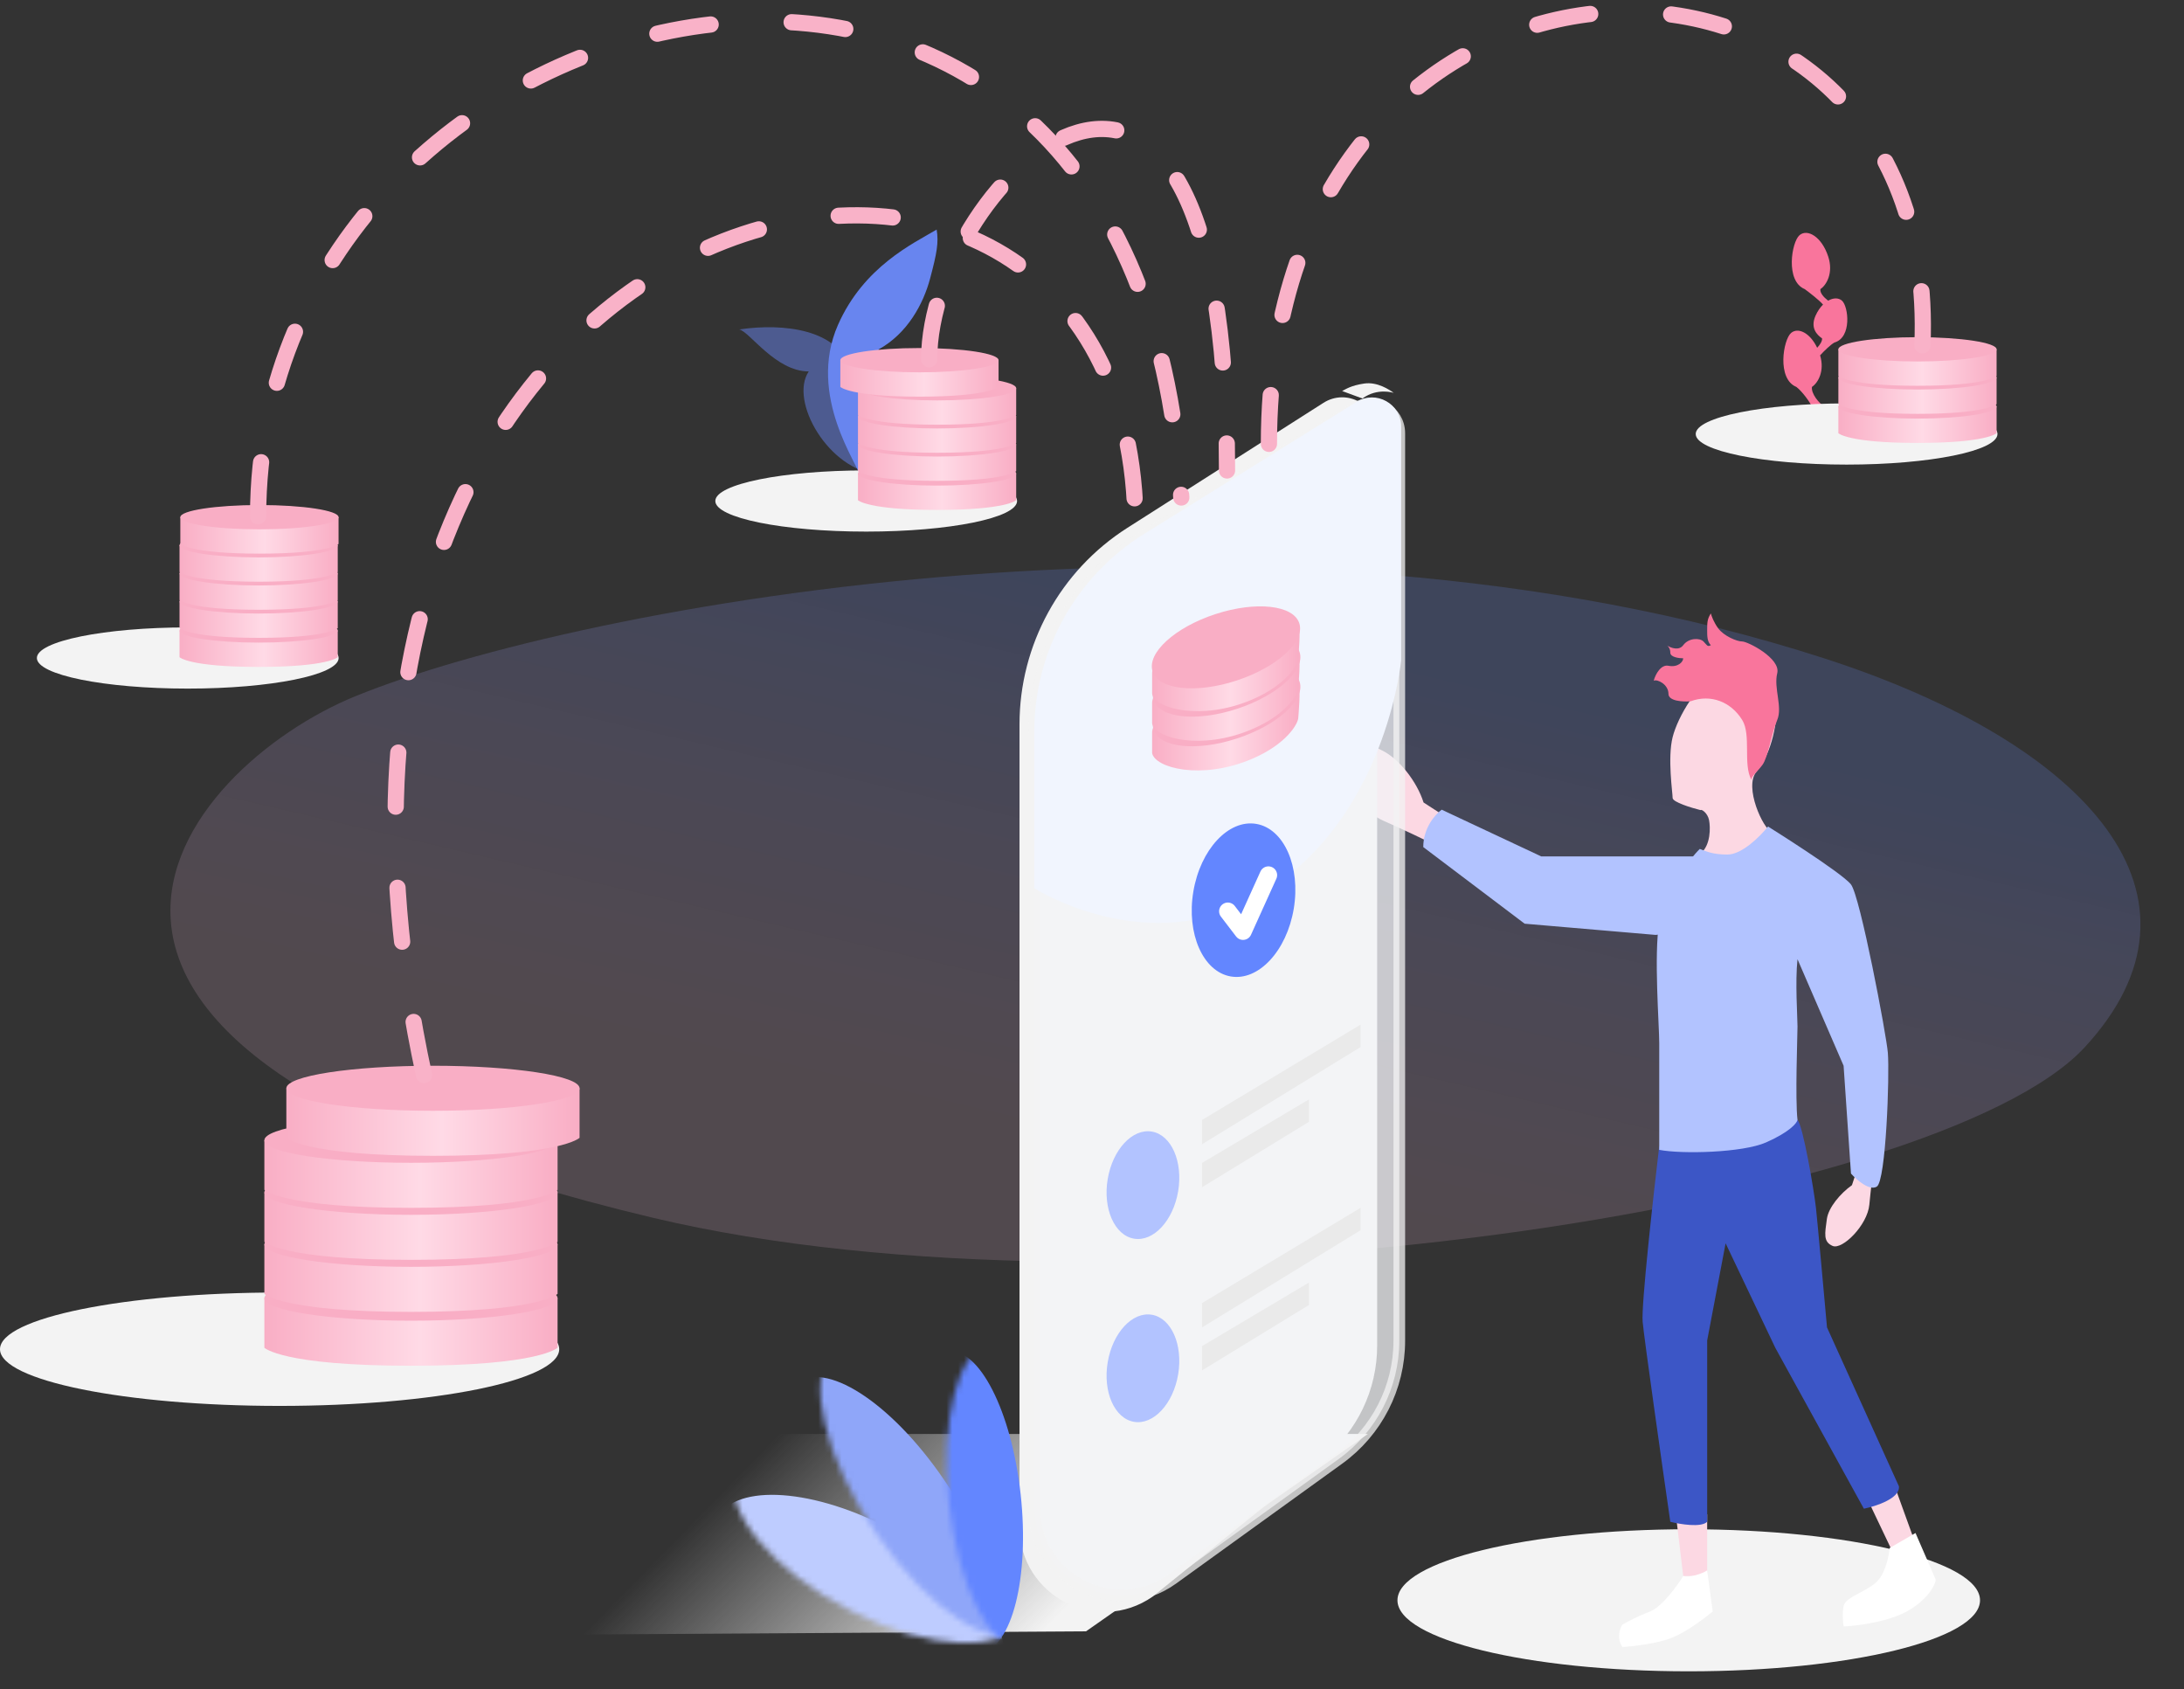 <svg width="375" height="290" viewBox="0 0 375 290" fill="none" xmlns="http://www.w3.org/2000/svg">
<rect x="0" y="0" width="375" height="290" fill="#333333" stroke="none"/>
<path d="M61.053 119.505C99.604 103.816 217.213 81.918 313.305 113.043C358.9 127.812 381.819 153.998 357.927 179.81C332.606 207.166 194.313 228.612 112.05 209.039C-10.889 179.788 31.344 131.595 61.053 119.505Z" fill="url(#paint0_linear_44_851)" fill-opacity="0.5"/>
<path fill-rule="evenodd" clip-rule="evenodd" d="M313.893 51.616C313.12 51.011 312.464 50.279 312.569 49.631C313.618 48.937 314.822 46.855 313.923 44.079C312.799 40.609 310.327 39.221 308.978 40.378C307.63 41.535 306.506 48.243 309.877 49.631C310.756 50.277 312.403 51.562 313.02 52.288C312.536 52.765 312.089 53.4 311.737 54.189C310.793 56.302 311.974 57.48 312.854 58.093C312.903 58.545 312.523 59.161 312.014 59.701C310.771 57.097 308.716 56.147 307.53 57.164C306.182 58.321 305.058 65.029 308.429 66.417C309.478 67.188 310.941 69.287 311.121 69.842C311.301 70.397 312.914 70.073 313.364 69.842C312.315 69.302 310.941 67.527 311.121 66.417C312.153 65.734 313.335 63.709 312.518 61.001C313.261 60.191 314.348 59.148 314.969 58.804C318 57.941 317.393 52.615 316.276 51.62C315.688 51.096 314.786 51.104 313.893 51.616Z" fill="#F9759C"/>
<path d="M147.645 75.374C148.803 77.468 150.362 81.335 150.814 81.427C142.309 80.764 135.439 68.827 138.867 63.761C133.148 63.761 128.691 56.9 126.933 56.558C134.582 55.41 144.137 56.57 145.969 63.511C147.802 70.453 146.487 73.28 147.645 75.374Z" fill="#6885EF" fill-opacity="0.5"/>
<path d="M143.879 55.787C148.311 45.725 156.841 41.786 160.825 39.412C161.201 41.642 160.854 43.493 159.699 47.824C158.544 52.156 155.822 57.262 150.816 60.008C156.313 65.177 148.274 79.946 147.526 81.462C147.524 81.502 147.515 81.534 147.498 81.557C147.453 81.62 147.466 81.584 147.526 81.462C147.584 80.035 138.493 68.018 143.879 55.787Z" fill="#6885EF"/>
<ellipse cx="48.01" cy="231.619" rx="48.01" ry="9.733" fill="#F3F3F3"/>
<path d="M45.392 222.858H95.737V231.363C95.737 231.363 92.685 234.456 70.564 234.456C48.443 234.456 45.392 231.363 45.392 231.363V222.858Z" fill="url(#paint1_linear_44_851)"/>
<ellipse cx="70.564" cy="222.858" rx="25.172" ry="3.866" fill="#F9AEC5"/>
<path d="M45.392 213.612H95.737V222.117C95.737 222.117 92.685 225.21 70.564 225.21C48.443 225.21 45.392 222.117 45.392 222.117V213.612Z" fill="url(#paint2_linear_44_851)"/>
<ellipse cx="70.564" cy="213.612" rx="25.172" ry="3.866" fill="#F9AEC5"/>
<path d="M45.392 204.682H95.737V213.187C95.737 213.187 92.685 216.28 70.564 216.28C48.443 216.28 45.392 213.187 45.392 213.187V204.682Z" fill="url(#paint3_linear_44_851)"/>
<ellipse cx="70.564" cy="204.682" rx="25.172" ry="3.866" fill="#F9AEC5"/>
<path d="M45.392 195.752H95.737V204.257C95.737 204.257 92.685 207.35 70.564 207.35C48.443 207.35 45.392 204.257 45.392 204.257V195.752Z" fill="url(#paint4_linear_44_851)"/>
<ellipse cx="70.564" cy="195.752" rx="25.172" ry="3.866" fill="#F9AEC5"/>
<path d="M49.167 186.822H99.512V195.327C99.512 195.327 96.461 198.42 74.34 198.42C52.219 198.42 49.167 195.327 49.167 195.327V186.822Z" fill="url(#paint5_linear_44_851)"/>
<ellipse cx="74.34" cy="186.822" rx="25.172" ry="3.866" fill="#F9AEC5"/>
<ellipse cx="32.238" cy="112.959" rx="25.907" ry="5.252" fill="#F3F3F3"/>
<path d="M30.825 108.231H57.992V112.821C57.992 112.821 56.345 114.489 44.408 114.489C32.471 114.489 30.825 112.821 30.825 112.821V108.231Z" fill="url(#paint6_linear_44_851)"/>
<ellipse cx="44.409" cy="108.231" rx="13.584" ry="2.086" fill="#F9AEC5"/>
<path d="M30.825 103.242H57.992V107.831C57.992 107.831 56.345 109.5 44.408 109.5C32.471 109.5 30.825 107.831 30.825 107.831V103.242Z" fill="url(#paint7_linear_44_851)"/>
<ellipse cx="44.409" cy="103.242" rx="13.584" ry="2.086" fill="#F9AEC5"/>
<path d="M30.825 98.423H57.992V103.012C57.992 103.012 56.345 104.681 44.408 104.681C32.471 104.681 30.825 103.012 30.825 103.012V98.423Z" fill="url(#paint8_linear_44_851)"/>
<ellipse cx="44.409" cy="98.423" rx="13.584" ry="2.086" fill="#F9AEC5"/>
<path d="M30.825 93.604H57.992V98.193C57.992 98.193 56.345 99.862 44.408 99.862C32.471 99.862 30.825 98.193 30.825 98.193V93.604Z" fill="url(#paint9_linear_44_851)"/>
<ellipse cx="44.409" cy="93.604" rx="13.584" ry="2.086" fill="#F9AEC5"/>
<path d="M30.963 88.785H58.13V93.375C58.13 93.375 56.484 95.044 44.547 95.044C32.61 95.044 30.963 93.375 30.963 93.375V88.785Z" fill="url(#paint10_linear_44_851)"/>
<ellipse cx="44.547" cy="88.785" rx="13.584" ry="2.086" fill="#F9AEC5"/>
<ellipse cx="148.729" cy="86.007" rx="25.907" ry="5.252" fill="#F3F3F3"/>
<path d="M147.316 81.279H174.483V85.869C174.483 85.869 172.837 87.538 160.9 87.538C148.963 87.538 147.316 85.869 147.316 85.869V81.279Z" fill="url(#paint11_linear_44_851)"/>
<ellipse cx="160.9" cy="81.279" rx="13.584" ry="2.086" fill="#F9AEC5"/>
<path d="M147.316 76.29H174.483V80.879C174.483 80.879 172.837 82.548 160.9 82.548C148.963 82.548 147.316 80.879 147.316 80.879V76.29Z" fill="url(#paint12_linear_44_851)"/>
<ellipse cx="160.9" cy="76.29" rx="13.584" ry="2.086" fill="#F9AEC5"/>
<path d="M147.316 71.471H174.483V76.061C174.483 76.061 172.837 77.729 160.9 77.729C148.963 77.729 147.316 76.061 147.316 76.061V71.471Z" fill="url(#paint13_linear_44_851)"/>
<ellipse cx="160.9" cy="71.471" rx="13.584" ry="2.086" fill="#F9AEC5"/>
<path d="M147.316 66.652H174.483V71.242C174.483 71.242 172.837 72.91 160.9 72.91C148.963 72.91 147.316 71.242 147.316 71.242V66.652Z" fill="url(#paint14_linear_44_851)"/>
<ellipse cx="160.9" cy="66.652" rx="13.584" ry="2.086" fill="#F9AEC5"/>
<path d="M144.289 61.833H171.456V66.423C171.456 66.423 169.809 68.092 157.872 68.092C145.935 68.092 144.289 66.423 144.289 66.423V61.833Z" fill="url(#paint15_linear_44_851)"/>
<ellipse cx="157.873" cy="61.833" rx="13.584" ry="2.086" fill="#F9AEC5"/>
<ellipse cx="317.067" cy="74.506" rx="25.907" ry="5.252" fill="#F3F3F3"/>
<path d="M315.654 69.778H342.821V74.368C342.821 74.368 341.175 76.037 329.238 76.037C317.301 76.037 315.654 74.368 315.654 74.368V69.778Z" fill="url(#paint16_linear_44_851)"/>
<ellipse cx="329.238" cy="69.778" rx="13.584" ry="2.086" fill="#F9AEC5"/>
<path d="M315.654 64.789H342.821V69.378C342.821 69.378 341.175 71.047 329.238 71.047C317.301 71.047 315.654 69.378 315.654 69.378V64.789Z" fill="url(#paint17_linear_44_851)"/>
<ellipse cx="329.238" cy="64.789" rx="13.584" ry="2.086" fill="#F9AEC5"/>
<path d="M315.654 59.97H342.821V64.56C342.821 64.56 341.175 66.228 329.238 66.228C317.301 66.228 315.654 64.56 315.654 64.56V59.97Z" fill="url(#paint18_linear_44_851)"/>
<ellipse cx="329.238" cy="59.97" rx="13.584" ry="2.086" fill="#F9AEC5"/>
<ellipse cx="289.962" cy="274.721" rx="50.015" ry="12.193" fill="#F3F3F3"/>
<path d="M289.012 270.55L287.746 259.961H293.127V270.55H289.012Z" fill="#FCD8E3"/>
<path d="M325.099 266.699L320.667 257.395L325.099 254.507L328.581 264.133L325.099 266.699Z" fill="#FCD8E3"/>
<path d="M282.048 226.913C281.795 224.09 283.842 205.63 284.897 196.753C287.64 196.432 293.76 195.983 296.293 196.753C299.458 197.715 307.689 191.298 308.638 192.261C309.588 193.223 311.487 204.453 311.804 207.341C312.057 209.651 313.176 221.994 313.703 227.876L326.049 255.149C326.302 257.202 322.145 258.571 320.034 258.999L304.84 231.405L296.293 213.437L293.127 230.122V261.245C292.114 262.272 288.485 261.673 286.796 261.245C285.319 250.978 282.301 229.737 282.048 226.913Z" fill="#3C56C6"/>
<path d="M244.429 137.762L248.307 140.27L245.688 144.724C244.679 144.203 241.633 142.707 237.514 140.887C232.366 138.612 228.082 130.09 229.947 127.992C231.811 125.895 233.774 127.099 237.33 128.839C240.175 130.231 243.269 134.103 244.429 137.762Z" fill="#FCD8E3"/>
<path d="M261.789 158.571L244.378 145.416C244.378 142.079 246.489 139.747 247.544 138.999L264.638 147.02H294.71C294.077 149.159 292.811 154.079 292.811 156.646C292.811 159.213 287.113 160.282 284.264 160.496L261.789 158.571Z" fill="#B2C3FF"/>
<path d="M317.986 203.454L318.967 200.47L321.636 201.133C321.526 201.841 321.238 203.967 320.973 206.802C320.641 210.345 316.33 214.598 314.672 213.889C313.014 213.18 313.345 211.763 313.677 209.282C313.942 207.298 315.996 204.871 317.986 203.454Z" fill="#FCD8E3"/>
<path d="M293.45 140.783C293.689 141.975 293.777 145.093 291.983 146.522C293.08 147.118 295.872 148.131 298.266 147.416C300.66 146.7 303.708 144.041 304.207 142.849C302.711 142.253 299.443 135.146 301.557 132.512C302.754 131.022 304.849 127.743 305.148 121.186C305.447 114.628 297.668 115.224 294.676 116.119C291.683 117.013 288.093 122.974 287.195 126.551C286.298 130.128 287.195 136.089 287.195 136.983C287.195 137.699 290.387 138.672 291.983 139.07C292.182 138.871 293.211 139.59 293.45 140.783Z" fill="#FCD8E3"/>
<path d="M284.897 158.25C285.657 153.63 289.962 147.555 291.861 145.737C293.022 146.165 294.077 146.699 296.609 146.699C299.142 146.699 302.307 143.491 303.574 141.886C303.574 141.886 316.236 149.801 317.818 151.833C319.401 153.865 323.896 177.63 324.149 180.71C324.466 184.56 323.833 202.748 322.25 203.71C320.984 204.48 318.768 202.534 317.818 201.464L316.552 182.956L308.638 164.667C308.216 168.518 308.638 174.678 308.638 176.218C308.638 177.758 308.216 188.625 308.638 192.261C308.533 192.796 307.309 194.314 303.257 196.111C299.205 197.908 288.696 198.143 284.897 197.395L284.897 179.106C284.897 175.897 283.947 164.026 284.897 158.25Z" fill="#B2C3FF"/>
<path d="M290.278 120.389C289.012 120.496 286.48 120.389 286.48 119.106C286.48 117.501 284.58 116.539 283.947 116.86C284.264 115.683 285.214 114.036 286.48 114.293C288.063 114.614 289.012 113.651 289.012 113.009C288.274 113.009 286.796 112.817 286.796 112.047C286.796 111.395 286.494 111.004 286.273 110.834C286.234 110.81 286.198 110.787 286.163 110.763C286.196 110.78 286.233 110.803 286.273 110.834C286.952 111.251 288.294 111.735 289.012 110.763C289.962 109.48 291.861 109.48 292.494 110.122C293.127 110.763 293.127 111.084 293.76 110.763C293.127 110.122 293.127 109.223 293.127 108.197C293.127 106.913 293.127 106.271 293.76 105.309C293.866 105.737 294.267 106.849 295.027 107.876C295.976 109.159 298.192 110.122 299.142 110.122C300.091 110.122 305.789 113.009 305.156 115.576C304.523 118.143 306.106 121.352 305.156 123.598C304.207 125.844 303.574 130.015 302.624 131.298C301.674 132.582 300.725 133.223 300.725 133.865C299.247 131.243 300.725 126.165 299.142 123.598C297.229 120.495 293.76 119.106 290.278 120.389Z" fill="#F9759C"/>
<path d="M322.567 271.191C323.833 269.651 324.36 266.913 324.466 265.737L328.898 263.17L332.38 271.191C332.274 272.047 331.24 274.272 327.948 276.325C324.656 278.379 318.979 279.106 316.552 279.213C316.447 278.571 316.299 276.967 316.552 275.683C316.869 274.079 320.984 273.117 322.567 271.191Z" fill="white"/>
<path d="M289.012 270.55C289.962 270.871 292.178 270.229 293.127 269.587L294.077 276.646C292.811 277.716 289.645 280.111 287.113 281.138C284.58 282.165 280.36 282.635 278.566 282.742C277.553 281.202 278.144 279.534 278.566 278.892C279.304 278.464 281.288 277.416 283.314 276.646C285.34 275.876 288.062 272.154 289.012 270.55Z" fill="white"/>
<path d="M97.412 280.613L186.473 280.052L234.882 246.165H133.882C121.731 246.165 109.866 249.854 99.858 256.745L91.678 262.376C83.566 267.961 87.563 280.675 97.412 280.613Z" fill="url(#paint19_linear_44_851)"/>
<path d="M175.053 124.36V262.136C175.053 273.894 188.273 280.8 197.924 274.083L227.172 250.461C233.049 245.715 236.464 238.566 236.464 231.012V74.216C236.464 69.48 231.234 66.611 227.239 69.157L193.553 90.629C182.03 97.974 175.053 110.694 175.053 124.36Z" fill="#F3F3F3"/>
<path opacity="0.75" d="M177.586 125.953V258.87C177.586 271.105 191.444 278.194 201.365 271.033L229.895 250.44C236.406 245.74 240.263 238.199 240.263 230.169V74.385C240.263 70.491 236.01 68.092 232.678 70.105L196.904 91.715C184.914 98.957 177.586 111.945 177.586 125.953Z" fill="#F3F4F7" stroke="#F3F3F3" stroke-width="2"/>
<path d="M177.586 125.622V152.475C177.586 152.475 197.097 164.986 216.205 153.758C238.047 140.924 240.58 113.33 240.58 113.33V73.233C240.58 69.312 236.271 66.916 232.941 68.986L196.474 91.647C184.728 98.945 177.586 111.793 177.586 125.622Z" fill="#F1F5FE"/>
<path d="M197.825 129.294V125.733C197.825 120.138 222.416 117.594 222.918 117.594C223.42 117.594 222.918 123.19 222.918 123.19C222.918 124.207 220.911 127.768 214.888 130.311C206.269 133.952 198.327 131.837 197.825 129.294Z" fill="url(#paint20_linear_44_851)"/>
<ellipse cx="13.19" cy="5.886" rx="13.19" ry="5.886" transform="matrix(0.951 -0.311 0.303 0.953 196.282 119.656)" fill="#F9AEC5"/>
<path d="M197.825 124.207V120.646C197.825 115.051 222.416 112.507 222.918 112.507C223.42 112.507 222.918 118.103 222.918 118.103C222.918 119.12 220.911 122.681 214.888 125.224C206.269 128.865 198.327 126.75 197.825 124.207Z" fill="url(#paint21_linear_44_851)"/>
<ellipse cx="13.19" cy="5.886" rx="13.19" ry="5.886" transform="matrix(0.951 -0.311 0.303 0.953 196.282 114.57)" fill="#F9AEC5"/>
<path d="M197.826 119.12V115.56C197.826 109.964 222.416 107.421 222.918 107.421C223.42 107.421 222.918 113.016 222.918 113.016C222.918 114.034 220.911 117.594 214.889 120.138C206.269 123.778 198.327 121.664 197.826 119.12Z" fill="url(#paint22_linear_44_851)"/>
<ellipse cx="13.247" cy="5.985" rx="13.247" ry="5.985" transform="matrix(0.951 -0.311 0.303 0.953 196.089 109.546)" fill="#F9AEC5"/>
<ellipse cx="8.742" cy="13.281" rx="8.742" ry="13.281" transform="matrix(0.986 0.169 -0.165 0.986 207.093 139.961)" fill="#6386FF"/>
<path d="M206.392 227.876V223.705L233.616 207.341V211.191L206.392 227.876Z" fill="#EAEAEA"/>
<path d="M206.392 235.256V231.084L224.752 220.175V224.026L206.392 235.256Z" fill="#EAEAEA"/>
<ellipse cx="6.135" cy="9.321" rx="6.135" ry="9.321" transform="matrix(0.986 0.169 -0.165 0.986 191.734 224.667)" fill="#B2C3FF"/>
<path d="M206.392 196.432V192.261L233.616 175.897V179.747L206.392 196.432Z" fill="#EAEAEA"/>
<path d="M206.392 203.812V199.641L224.752 188.731V192.582L206.392 203.812Z" fill="#EAEAEA"/>
<ellipse cx="6.135" cy="9.321" rx="6.135" ry="9.321" transform="matrix(0.986 0.169 -0.165 0.986 191.734 193.223)" fill="#B2C3FF"/>
<path d="M210.824 156.439L213.435 159.854L217.788 150.229" stroke="white" stroke-width="3" stroke-linecap="round" stroke-linejoin="round"/>
<path d="M234.237 65.842C231.969 66.175 231.083 66.806 230.45 67.127L233.932 68.41C236.527 66.506 239.313 67.448 239.313 67.448C238.575 66.913 236.504 65.51 234.237 65.842Z" fill="#F3F3F3"/>
<path d="M44.317 88.624C44.317 -4.456 195.306 -41.926 202.831 85.406" stroke="#F9B2C8" stroke-width="2.786" stroke-linecap="round" stroke-linejoin="round" stroke-dasharray="9.29 13.93"/>
<path d="M330.09 59.283C333.362 -20.372 217.879 -18.974 217.879 76.194" stroke="#F9B2C8" stroke-width="2.786" stroke-linecap="round" stroke-linejoin="round" stroke-dasharray="9.29 13.93"/>
<path d="M159.542 61.673C159.542 30.87 210.682 -17.719 210.682 80.764" stroke="#F9B2C8" stroke-width="2.786" stroke-linecap="round" stroke-linejoin="round" stroke-dasharray="9.29 13.93"/>
<path d="M72.807 184.56C38.603 26.714 194.979 -4.456 194.979 90.712" stroke="#F9B2C8" stroke-width="2.786" stroke-linecap="round" stroke-linejoin="round" stroke-dasharray="9.29 13.93"/>
<mask id="mask0_44_851" style="mask-type:alpha" maskUnits="userSpaceOnUse" x="125" y="248" width="51" height="35">
<ellipse cx="12.351" cy="27.474" rx="12.351" ry="27.474" transform="matrix(-0.378 0.926 0.892 0.453 131.029 241.269)" fill="#F4A0D7"/>
</mask>
<g mask="url(#mask0_44_851)">
<ellipse cx="12.351" cy="27.474" rx="12.351" ry="27.474" transform="matrix(-0.378 0.926 0.892 0.453 127.615 249.636)" fill="#BECCFF"/>
</g>
<mask id="mask1_44_851" style="mask-type:alpha" maskUnits="userSpaceOnUse" x="140" y="230" width="39" height="51">
<ellipse cx="11.761" cy="28.915" rx="11.761" ry="28.915" transform="matrix(-0.759 0.651 0.567 0.824 152.054 224.344)" fill="#C4C4C4"/>
</mask>
<g mask="url(#mask1_44_851)">
<ellipse cx="11.761" cy="28.915" rx="11.761" ry="28.915" transform="matrix(-0.759 0.651 0.567 0.824 145.52 229.945)" fill="#8FA6F9"/>
</g>
<mask id="mask2_44_851" style="mask-type:alpha" maskUnits="userSpaceOnUse" x="162" y="230" width="21" height="53">
<ellipse cx="9.777" cy="25.992" rx="9.777" ry="25.992" transform="matrix(-0.991 0.135 0.109 0.994 179.501 229.704)" fill="#8D8D8D"/>
</mask>
<g mask="url(#mask2_44_851)">
<ellipse cx="9.777" cy="25.992" rx="9.777" ry="25.992" transform="matrix(-0.991 0.135 0.109 0.994 172.414 230.671)" fill="#6386FF"/>
</g>
<defs>
<linearGradient id="paint0_linear_44_851" x1="208.009" y1="106.968" x2="187.363" y2="195.357" gradientUnits="userSpaceOnUse">
<stop stop-color="#6885EF" stop-opacity="0.43"/>
<stop offset="1" stop-color="#FFC6EC" stop-opacity="0.3"/>
</linearGradient>
<linearGradient id="paint1_linear_44_851" x1="45.392" y1="234.121" x2="95.293" y2="234.121" gradientUnits="userSpaceOnUse">
<stop stop-color="#F9AEC5"/>
<stop offset="0.536" stop-color="#FFDAE6"/>
<stop offset="1" stop-color="#F9AEC5"/>
</linearGradient>
<linearGradient id="paint2_linear_44_851" x1="45.392" y1="224.875" x2="95.293" y2="224.875" gradientUnits="userSpaceOnUse">
<stop stop-color="#F9AEC5"/>
<stop offset="0.536" stop-color="#FFDAE6"/>
<stop offset="1" stop-color="#F9AEC5"/>
</linearGradient>
<linearGradient id="paint3_linear_44_851" x1="45.392" y1="215.945" x2="95.293" y2="215.945" gradientUnits="userSpaceOnUse">
<stop stop-color="#F9AEC5"/>
<stop offset="0.536" stop-color="#FFDAE6"/>
<stop offset="1" stop-color="#F9AEC5"/>
</linearGradient>
<linearGradient id="paint4_linear_44_851" x1="45.392" y1="207.015" x2="95.293" y2="207.015" gradientUnits="userSpaceOnUse">
<stop stop-color="#F9AEC5"/>
<stop offset="0.536" stop-color="#FFDAE6"/>
<stop offset="1" stop-color="#F9AEC5"/>
</linearGradient>
<linearGradient id="paint5_linear_44_851" x1="49.167" y1="198.085" x2="99.069" y2="198.085" gradientUnits="userSpaceOnUse">
<stop stop-color="#F9AEC5"/>
<stop offset="0.536" stop-color="#FFDAE6"/>
<stop offset="1" stop-color="#F9AEC5"/>
</linearGradient>
<linearGradient id="paint6_linear_44_851" x1="30.825" y1="114.309" x2="57.752" y2="114.309" gradientUnits="userSpaceOnUse">
<stop stop-color="#F9AEC5"/>
<stop offset="0.536" stop-color="#FFDAE6"/>
<stop offset="1" stop-color="#F9AEC5"/>
</linearGradient>
<linearGradient id="paint7_linear_44_851" x1="30.825" y1="109.319" x2="57.752" y2="109.319" gradientUnits="userSpaceOnUse">
<stop stop-color="#F9AEC5"/>
<stop offset="0.536" stop-color="#FFDAE6"/>
<stop offset="1" stop-color="#F9AEC5"/>
</linearGradient>
<linearGradient id="paint8_linear_44_851" x1="30.825" y1="104.501" x2="57.752" y2="104.501" gradientUnits="userSpaceOnUse">
<stop stop-color="#F9AEC5"/>
<stop offset="0.536" stop-color="#FFDAE6"/>
<stop offset="1" stop-color="#F9AEC5"/>
</linearGradient>
<linearGradient id="paint9_linear_44_851" x1="30.825" y1="99.682" x2="57.752" y2="99.682" gradientUnits="userSpaceOnUse">
<stop stop-color="#F9AEC5"/>
<stop offset="0.536" stop-color="#FFDAE6"/>
<stop offset="1" stop-color="#F9AEC5"/>
</linearGradient>
<linearGradient id="paint10_linear_44_851" x1="30.963" y1="94.863" x2="57.891" y2="94.863" gradientUnits="userSpaceOnUse">
<stop stop-color="#F9AEC5"/>
<stop offset="0.536" stop-color="#FFDAE6"/>
<stop offset="1" stop-color="#F9AEC5"/>
</linearGradient>
<linearGradient id="paint11_linear_44_851" x1="147.316" y1="87.357" x2="174.244" y2="87.357" gradientUnits="userSpaceOnUse">
<stop stop-color="#F9AEC5"/>
<stop offset="0.536" stop-color="#FFDAE6"/>
<stop offset="1" stop-color="#F9AEC5"/>
</linearGradient>
<linearGradient id="paint12_linear_44_851" x1="147.316" y1="82.368" x2="174.244" y2="82.368" gradientUnits="userSpaceOnUse">
<stop stop-color="#F9AEC5"/>
<stop offset="0.536" stop-color="#FFDAE6"/>
<stop offset="1" stop-color="#F9AEC5"/>
</linearGradient>
<linearGradient id="paint13_linear_44_851" x1="147.316" y1="77.549" x2="174.244" y2="77.549" gradientUnits="userSpaceOnUse">
<stop stop-color="#F9AEC5"/>
<stop offset="0.536" stop-color="#FFDAE6"/>
<stop offset="1" stop-color="#F9AEC5"/>
</linearGradient>
<linearGradient id="paint14_linear_44_851" x1="147.316" y1="72.73" x2="174.244" y2="72.73" gradientUnits="userSpaceOnUse">
<stop stop-color="#F9AEC5"/>
<stop offset="0.536" stop-color="#FFDAE6"/>
<stop offset="1" stop-color="#F9AEC5"/>
</linearGradient>
<linearGradient id="paint15_linear_44_851" x1="144.289" y1="67.911" x2="171.216" y2="67.911" gradientUnits="userSpaceOnUse">
<stop stop-color="#F9AEC5"/>
<stop offset="0.536" stop-color="#FFDAE6"/>
<stop offset="1" stop-color="#F9AEC5"/>
</linearGradient>
<linearGradient id="paint16_linear_44_851" x1="315.654" y1="75.856" x2="342.582" y2="75.856" gradientUnits="userSpaceOnUse">
<stop stop-color="#F9AEC5"/>
<stop offset="0.536" stop-color="#FFDAE6"/>
<stop offset="1" stop-color="#F9AEC5"/>
</linearGradient>
<linearGradient id="paint17_linear_44_851" x1="315.654" y1="70.867" x2="342.582" y2="70.867" gradientUnits="userSpaceOnUse">
<stop stop-color="#F9AEC5"/>
<stop offset="0.536" stop-color="#FFDAE6"/>
<stop offset="1" stop-color="#F9AEC5"/>
</linearGradient>
<linearGradient id="paint18_linear_44_851" x1="315.654" y1="66.048" x2="342.582" y2="66.048" gradientUnits="userSpaceOnUse">
<stop stop-color="#F9AEC5"/>
<stop offset="0.536" stop-color="#FFDAE6"/>
<stop offset="1" stop-color="#F9AEC5"/>
</linearGradient>
<linearGradient id="paint19_linear_44_851" x1="156.376" y1="303.264" x2="116.261" y2="264.014" gradientUnits="userSpaceOnUse">
<stop stop-color="#F3F3F3"/>
<stop offset="1" stop-color="#F3F3F3" stop-opacity="0"/>
</linearGradient>
<linearGradient id="paint20_linear_44_851" x1="197.825" y1="131.837" x2="222.918" y2="131.837" gradientUnits="userSpaceOnUse">
<stop stop-color="#F9AEC5"/>
<stop offset="0.536" stop-color="#FFDAE6"/>
<stop offset="1" stop-color="#F9AEC5"/>
</linearGradient>
<linearGradient id="paint21_linear_44_851" x1="197.825" y1="126.75" x2="222.918" y2="126.75" gradientUnits="userSpaceOnUse">
<stop stop-color="#F9AEC5"/>
<stop offset="0.536" stop-color="#FFDAE6"/>
<stop offset="1" stop-color="#F9AEC5"/>
</linearGradient>
<linearGradient id="paint22_linear_44_851" x1="197.826" y1="121.664" x2="222.918" y2="121.664" gradientUnits="userSpaceOnUse">
<stop stop-color="#F9AEC5"/>
<stop offset="0.536" stop-color="#FFDAE6"/>
<stop offset="1" stop-color="#F9AEC5"/>
</linearGradient>
</defs>
</svg>
